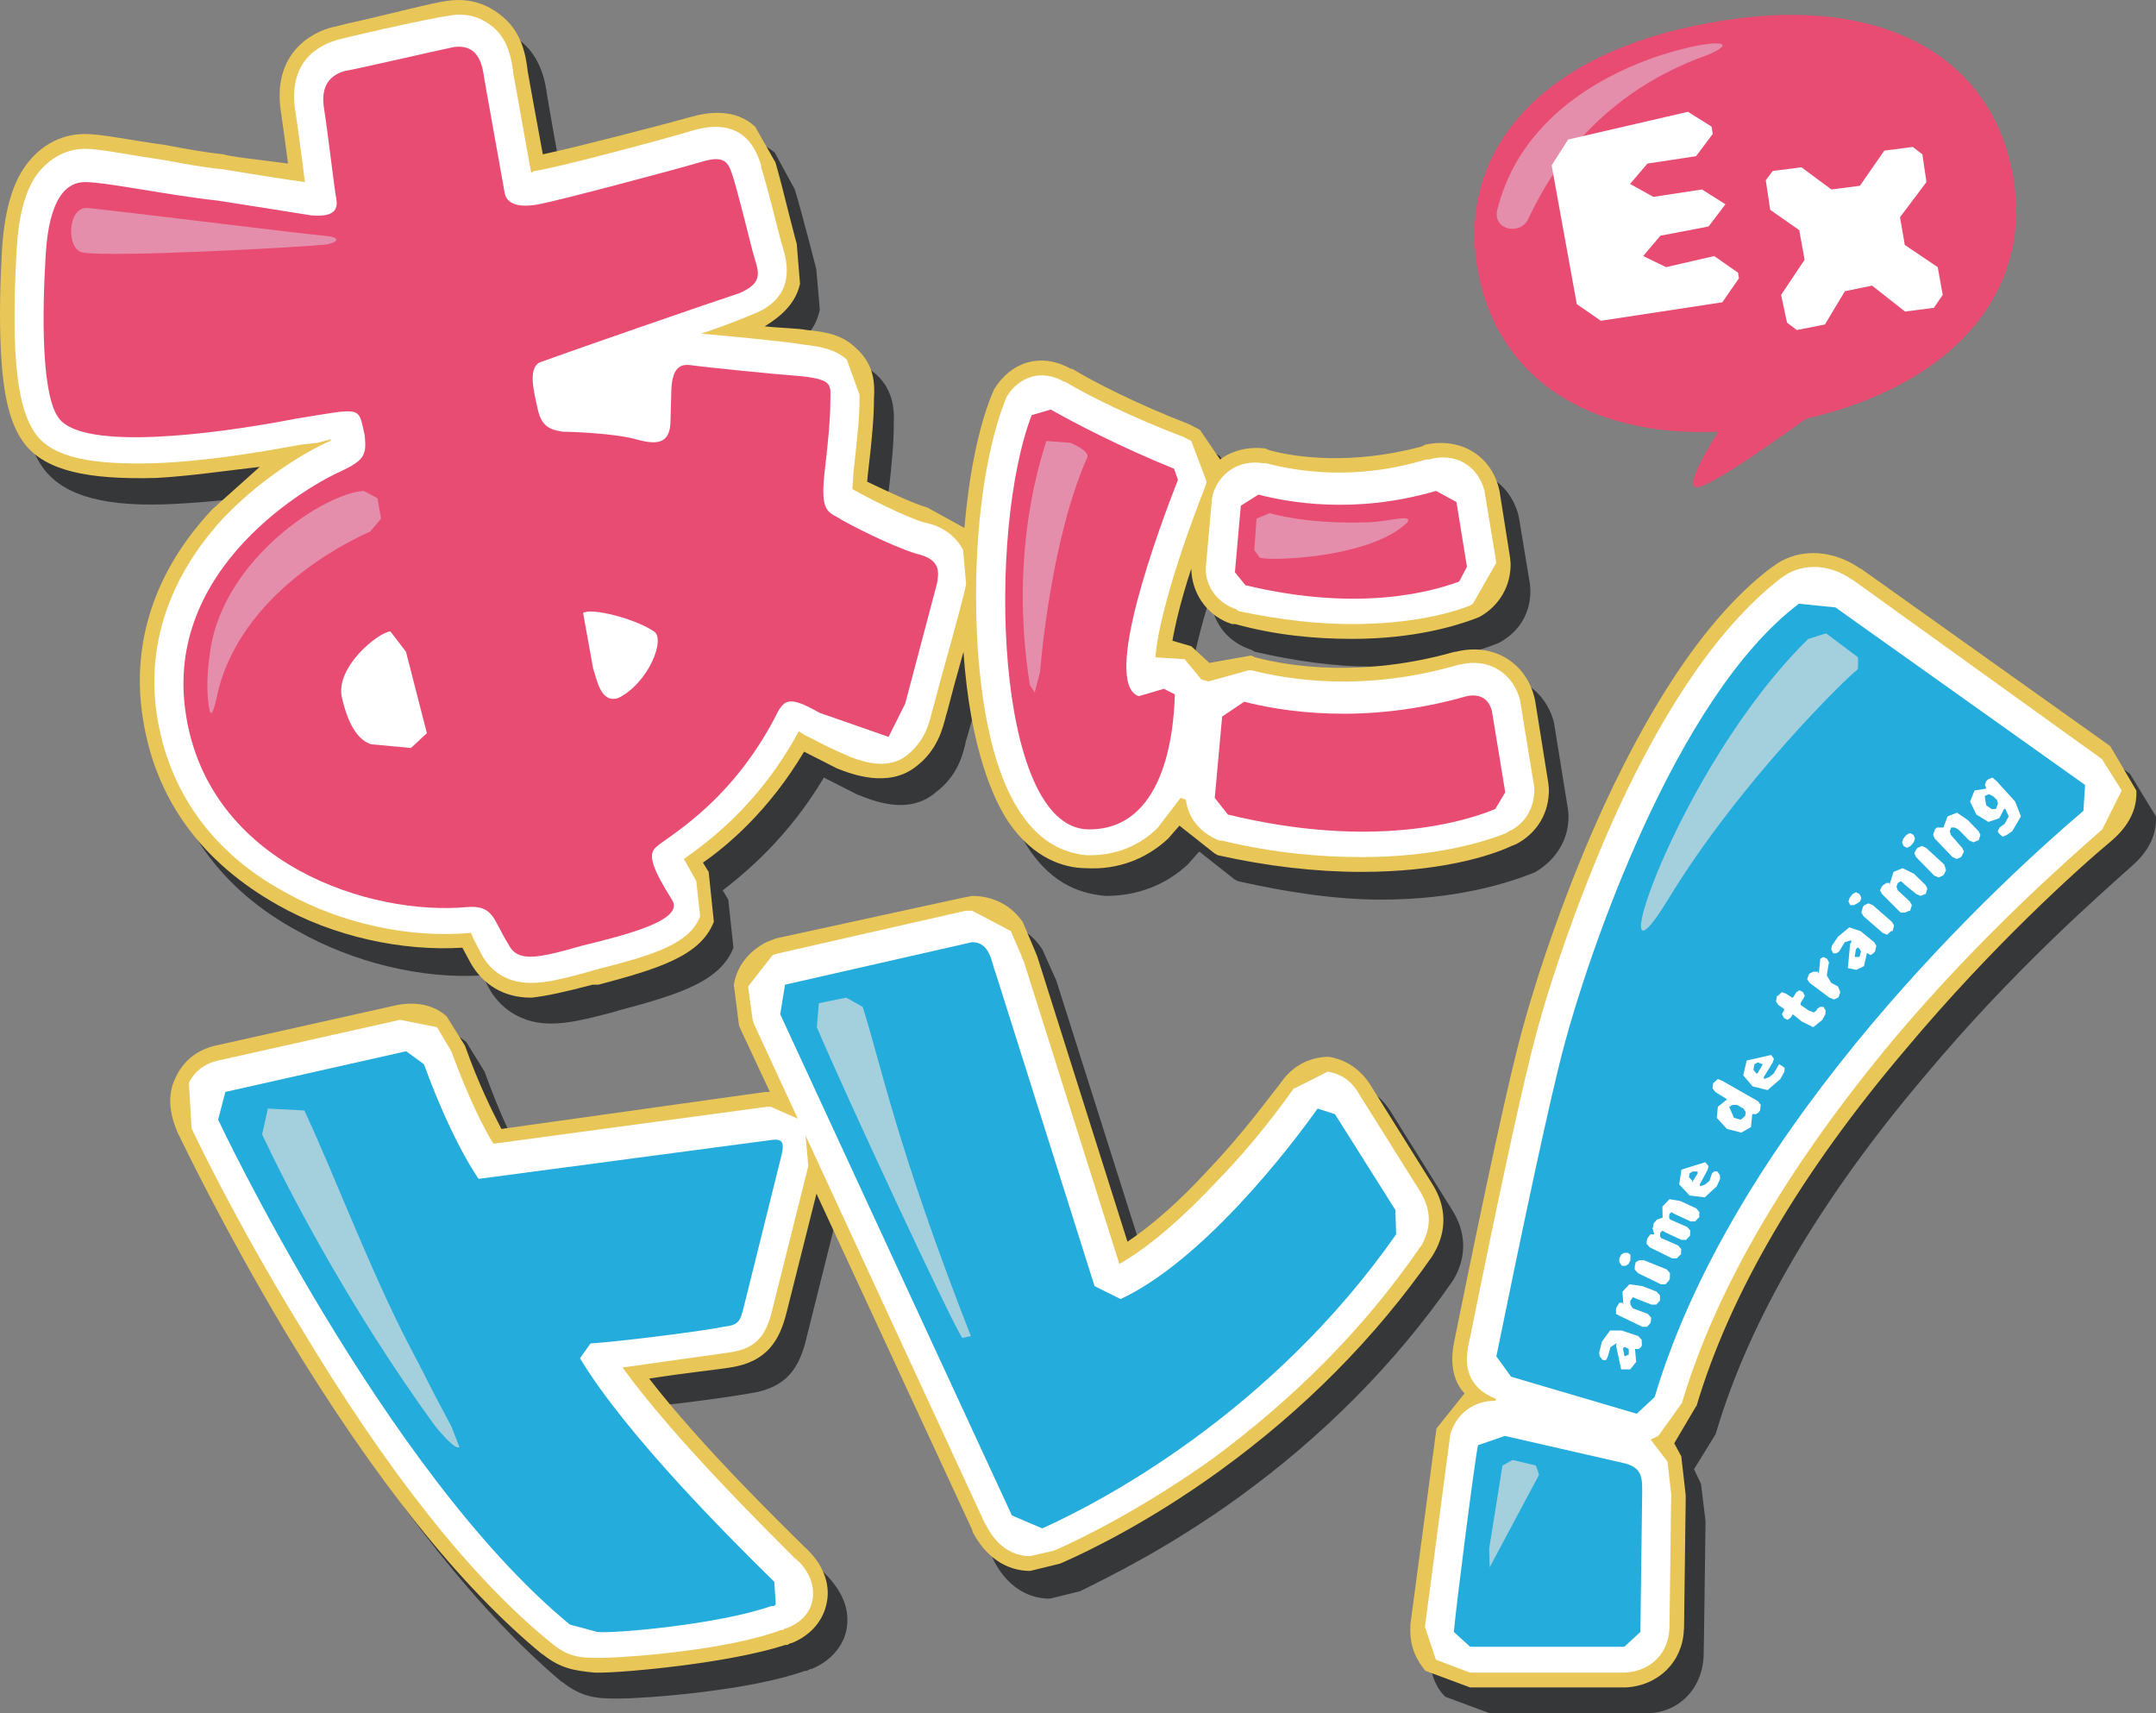 <?xml version="1.0" encoding="utf-8"?>
<!-- Generator: Adobe Illustrator 27.0.1, SVG Export Plug-In . SVG Version: 6.00 Build 0)  -->
<svg version="1.1" id="레이어_1" xmlns="http://www.w3.org/2000/svg" xmlns:xlink="http://www.w3.org/1999/xlink" x="0px"
	 y="0px" viewBox="0 0 720 572.076" enable-background="new 0 0 720 572.076" xml:space="preserve">
<rect x="0" y="0" width="720" height="572.076" fill="#808080" stroke="none"/>
<path fill="#363738" d="M485.573,426.966c4.26-7.41,4.075-15.437-0.556-22.847l-20.069-32.109c-4.631-8.028-11.114-9.88-14.51-9.88
	c-5.743-0.618-11.301,1.852-15.253,6.793l-0.432,0.616c-4.322,6.175-13.337,17.908-24.576,29.64
	c-9.633,10.496-18.833,18.524-27.046,24.081l-30.133-95.092l-0.432-1.236l-0.309-0.616l-4.137-9.264
	c-3.952-6.173-9.941-9.262-16.857-9.262l-3.211,0.618l-62.428,14.203l-3.149,0.616c-5.928,3.089-9.818,8.028-10.867,14.203
	l1.79,13.585l0.494,1.234l9.819,21.612h-1.544l-88.116,11.732c-3.21-5.557-7.595-14.819-12.226-27.788l-6.113-9.88
	c-4.384-3.705-9.941-4.939-16.548-3.705l-60.823,14.203c-7.657,1.852-11.3,6.175-13.03,9.88c-4.075,8.028-0.37,16.672,0.803,19.142
	h0.124c0.555,1.234,14.387,30.874,36.123,66.688c29.516,48.782,58.168,84.598,85.214,107.444h0.185
	c6.113,4.939,11.115,5.557,17.537,5.557h1.481c8.398,0,43.102-2.471,62.12-9.262h0.556l1.234-0.618h0.37
	c8.893-3.705,11.115-10.498,11.609-12.967c1.297-6.793-1.235-12.969-7.41-19.142c-8.151-7.411-34.148-33.345-51.869-56.192
	c11.485-1.236,23.587-3.089,26.984-3.705c12.535-1.852,16.61-8.646,18.956-18.526l9.88-39.518l52.117,112.382l0.123,0.618
	c4.137,8.646,10.991,13.585,19.142,13.585l10.065-2.47c10.003-4.939,30.134-14.819,53.166-31.491
	c28.096-20.378,51.992-44.459,70.95-71.629L485.573,426.966"/>
<path fill="#363738" d="M719.971,272.594l-8.646-14.201l-83.299-59.896h-0.185c-10.683-7.41-22.415-5.557-29.208-0.618h-0.123
	c-19.883,15.437-38.778,41.989-56.253,80.275c-12.721,27.17-22.415,56.19-27.231,74.098c-4.261,16.055-11.918,51.253-22.786,104.356
	l-0.186,1.234l-0.061,0.618c-1.174,6.175,0.185,11.732,3.705,16.055l-9.448,11.732l-8.645,65.454h-0.062
	c-0.37,7.41,2.532,12.349,5.063,14.819l14.944,5.557h3.89h33.591h14.573c10.867,0,18.833-8.028,19.327-19.142
	c0.124-4.323,0.495-35.197,0.618-43.841v-1.234l-1.482-12.351l-2.346-4.939l7.224-11.732l0.186-0.618
	c11.177-37.668,34.703-77.804,69.838-119.175c28.899-34.579,57.797-59.896,68.85-69.777
	C718.983,283.092,720.218,276.917,719.971,272.594"/>
<path fill="#363738" d="M99.457,310.878c18.524,10.498,41.309,16.055,61.563,14.821l2.655,4.939
	c4.075,6.793,11.238,11.114,20.068,11.114h0.556c5.125,0,10.806-1.234,20.13-3.705l2.037-0.616
	c20.995-5.557,34.086-9.88,38.47-20.994l-1.729-16.055l-1.852-3.087c7.965-6.175,22.045-17.908,33.776-37.668l10.93,5.557
	c4.693,1.852,17.105,7.41,26.429-0.618c7.347-5.557,9.015-12.349,10.127-17.29l0.37-1.234l2.285-8.028l3.087-11.114
	c2.285,32.727,10.127,48.782,15.006,56.192c8.459,12.967,18.772,15.437,25.934,16.055c10.621,0,20.068-3.707,27.354-10.498
	l3.829-4.323l11.732,9.262l1.112,0.618c16.487,3.705,32.666,6.175,47.978,6.175c25.133,0,42.175-5.557,50.079-8.646l1.482-0.616
	c7.101-4.323,11.177-11.116,10.93-19.142l-0.186-1.852l-4.384-27.17l-0.308-1.852c-3.15-11.732-14.203-17.908-26.243-14.821h-0.309
	c-30.628,8.646-54.833,4.941-66.565,1.852l-1.42-0.616l-13.955,2.469l-6.052-5.557l-6.237-1.234
	c0.865-5.557,2.655-12.967,6.237-24.699l0.062,1.852c0.679,8.028,5.866,14.201,13.585,16.672l1.111,0.618
	c13.4,3.087,26.553,4.939,39.026,4.939c20.563,0,34.641-4.939,41.125-7.41l1.482-0.618c6.669-3.705,10.497-9.878,10.312-17.906
	l-0.185-1.852l-3.581-21.612l-0.247-1.236c-2.964-11.114-13.277-17.29-24.514-14.201h-1.173
	c-23.218,6.791-41.804,3.705-50.819,1.234h-1.421c-5.681-1.234-10.991,0-15.128,3.089l-6.731-9.88l-3.519-1.852
	c-17.536-6.793-31.986-14.203-39.087-18.526h-0.432c-9.941-4.939-20.007-2.469-25.626,6.793l-1.05,2.469
	c-4.384,11.116-7.472,26.553-8.892,43.843l-12.412-6.793c-4.445-1.234-13.585-5.557-20.068-8.644l0.309-3.089
	c1.482-12.349,1.976-19.142,1.976-24.699v-0.618c0.123-3.087,0.309-10.496-5.866-16.053c-4.322-3.705-9.757-4.941-16.549-6.175
	c-3.149,0-8.459-0.618-14.079-1.234c5.063-2.47,10.25-6.793,11.795-14.203L272.6,89.818l-0.494-1.852l-1.914-7.41
	c-1.668-6.175-3.582-13.585-4.755-17.29l-6.73-12.351c-6.669-5.557-15.623-4.939-21.983-3.087
	c-6.422,1.852-37.234,9.88-48.905,12.967c-1.977-11.114-4.755-26.552-5.002-28.404l-0.123-0.618
	c-0.494-3.705-1.791-12.967-9.448-18.524c-3.334-2.47-9.015-5.557-17.228-4.323c-5.001,1.234-18.895,4.323-32.603,7.41h-0.123
	l-5.001,1.234c-3.644,0.618-21.55,6.175-17.783,29.64c0.555,3.089,1.42,10.498,2.284,16.672c-9.2-1.234-20.748-3.087-21.365-3.087
	h-0.123c-6.175-1.234-12.844-2.47-19.328-3.087c-13.215-2.47-21.612-3.705-27.046-3.705c-8.459,0-15.745,3.705-20.562,11.114
	c-4.075,6.791-6.422,15.437-7.101,27.17c-0.494,8.644-0.987,21.612-0.37,33.343c0.803,16.055,3.211,25.317,8.151,31.493
	c7.039,8.646,20.501,12.351,43.657,11.114c11.3-0.616,23.712-1.852,34.579-3.705l-15.87,14.203
	c-19.142,20.994-27.107,45.077-23.156,70.393C58.517,275.682,74.14,297.295,99.457,310.878"/>
<path fill="#E9C658" d="M478.965,418.32c4.26-7.41,4.075-15.437-0.556-22.847l-20.069-32.109c-4.631-8.028-11.052-9.88-14.51-10.498
	c-5.743,0-11.301,2.47-15.19,7.411l-0.432,0.616c-4.384,5.557-13.399,17.908-24.638,29.64
	c-9.571,10.496-18.833,18.524-27.046,24.081l-30.072-95.092l-0.494-1.236l-0.247-0.616l-4.199-9.88
	c-3.889-5.557-9.879-8.646-16.857-8.646l-3.211,0.618l-62.428,13.585l-3.088,1.234c-5.99,3.089-9.818,8.028-10.867,14.203
	l1.729,13.585l0.494,1.234l9.819,20.994h-1.544l-88.116,12.351c-3.21-6.175-7.533-14.819-12.164-27.788l-6.175-9.88
	c-4.322-3.705-9.941-4.939-16.487-3.705l-60.823,13.585c-7.719,1.852-11.361,6.793-13.091,10.498
	c-4.075,8.028-0.37,16.055,0.865,19.142h0.062c0.617,1.234,14.387,30.256,36.123,66.688c29.516,48.782,58.23,84.598,85.275,106.826
	h0.123c6.113,4.939,11.115,5.557,17.537,6.175h1.481c8.398,0,43.163-3.089,62.12-9.262h0.617l1.173-0.618h0.37
	c8.893-3.705,11.115-10.498,11.671-13.585c1.234-6.175-1.235-12.967-7.472-18.524c-8.089-8.028-34.148-33.345-51.869-56.192
	c11.485-1.852,23.587-3.089,27.045-3.705c12.474-1.852,16.611-9.264,18.895-18.526l9.942-39.518l52.054,112.382l0.123,0.618
	c4.199,8.028,10.991,12.967,19.203,12.967l10.066-2.469c9.941-4.323,30.072-14.203,53.104-30.874
	c28.157-20.378,52.054-44.459,71.011-71.629L478.965,418.32"/>
<path fill="#E9C658" d="M713.426,263.948l-8.707-14.819l-83.299-59.278h-0.186c-10.682-7.41-22.353-6.175-29.207-0.618h-0.123
	c-19.884,14.821-38.779,41.989-56.192,79.657c-12.782,27.788-22.415,56.808-27.293,74.716
	c-4.261,15.437-11.917,50.635-22.786,104.356l-0.185,1.234h-0.062c-1.112,6.793,0.186,12.351,3.705,16.055l-9.385,11.732
	l-8.707,65.454v0.618c-0.37,7.41,2.532,11.732,5.002,14.819l14.943,5.557h3.89h33.653h14.511
	c10.93-0.616,18.895-8.644,19.328-19.142l0.061-0.616c0.062-3.707,0.432-35.197,0.556-43.225v-1.234l-1.482-12.969l-2.346-4.321
	l7.286-12.351h0.123c11.177-37.668,34.704-77.804,69.839-119.175c28.96-34.579,57.796-60.515,68.912-69.777
	C712.437,274.446,713.673,268.271,713.426,263.948"/>
<path fill="#E9C658" d="M92.85,302.232c18.524,10.498,41.309,15.437,61.563,14.203l2.655,4.941
	c4.137,7.41,11.238,11.731,20.068,11.731h0.556c5.125-0.616,10.806-1.852,20.192-4.321h1.976
	c21.057-5.557,34.148-9.88,38.532-20.994l-1.729-16.673l-1.915-3.087c8.028-5.557,22.045-17.29,33.776-37.05l10.93,5.557
	c4.693,1.852,17.105,6.793,26.49-0.618c7.286-5.557,8.954-12.967,10.066-17.29l0.37-1.234l2.285-8.644l3.087-11.116
	c2.285,32.727,10.127,49.4,15.006,56.81c8.459,12.349,18.772,15.437,25.934,15.437c10.621,0.618,20.13-3.089,27.417-9.88
	l3.767-4.323l11.732,9.262l1.112,0.618c16.549,3.705,32.666,5.557,47.978,5.557c25.133,0,42.175-4.939,50.079-8.644l1.544-0.618
	c7.039-3.705,11.114-10.498,10.929-18.524l-0.185-1.852l-4.446-27.788l-0.308-1.234c-3.15-11.732-14.141-17.908-26.182-14.821h-0.37
	c-30.565,8.646-54.833,4.941-66.565,1.852l-1.359-0.616l-13.955,2.469l-6.051-5.557l-6.299-1.852
	c0.865-4.939,2.655-12.967,6.299-24.081l0.061,1.234c0.618,8.028,5.866,14.819,13.524,17.29h1.111
	c13.461,3.705,26.552,4.941,39.026,4.941c20.624,0,34.641-4.323,41.187-6.793l1.482-0.618c6.607-3.705,10.435-10.496,10.249-17.906
	l-0.185-1.852l-3.52-22.231l-0.308-1.234c-2.964-11.114-13.277-16.673-24.515-14.203l-1.173,0.618
	c-23.218,6.175-41.804,3.705-50.819,1.234l-1.421-0.616c-5.619-0.618-10.991,0.616-15.067,3.705l-6.73-9.88l-3.52-1.852
	c-17.536-6.793-32.047-14.203-39.087-18.526h-0.494c-9.88-5.557-19.945-2.469-25.626,6.793l-1.05,2.469
	c-4.384,11.116-7.41,26.553-8.892,43.843l-12.35-6.793c-4.508-1.234-13.647-5.557-20.13-8.644l0.309-3.089
	c1.482-12.349,1.976-19.142,1.976-24.699l0.062-1.234c0.061-3.089,0.308-9.88-5.928-15.437c-4.261-4.323-9.694-5.557-16.549-6.175
	c-3.149-0.618-8.397-0.618-14.079-1.234c5.063-3.089,10.313-7.411,11.795-14.203l-1.112-13.585h-0.062l-0.494-1.852l-1.914-7.41
	c-1.668-6.793-3.582-14.203-4.693-17.908h-0.062l-6.669-11.732c-6.73-6.175-15.684-4.939-21.982-3.087
	c-6.484,1.852-37.297,9.88-48.906,12.349c-1.976-10.496-4.817-26.552-5.063-27.786l-0.061-0.618
	c-0.556-4.323-1.791-12.967-9.51-18.524c-3.272-2.47-8.954-5.557-17.228-4.323c-5.001,0.618-18.833,4.323-32.603,7.41h-0.123
	l-4.939,1.234C108.102,9.543,90.133,15.1,93.9,37.947c0.555,3.707,1.481,10.498,2.284,16.673c-9.2-1.236-20.748-2.47-21.365-3.089
	h-0.123c-6.175-0.616-12.844-1.852-19.328-3.087c-13.215-1.852-21.612-3.705-26.984-3.705c-8.46,0-15.808,4.323-20.624,11.732
	c-4.075,6.175-6.422,15.437-7.101,27.17c-0.494,8.644-0.987,21.612-0.37,33.343c0.803,16.055,3.272,25.317,8.151,31.493
	c7.039,8.646,20.562,11.732,43.718,11.114c11.3-0.616,23.65-2.469,34.579-3.705L70.867,170.09
	c-19.142,20.376-27.17,44.459-23.156,69.777C51.91,267.037,67.533,288.031,92.85,302.232"/>
<path fill="#FFFFFF" d="M265.315,520.206c-9.757-9.878-39.952-39.518-57.427-63.601c12.844-1.852,30.812-4.321,35.135-4.939
	c10.003-1.234,12.968-6.175,15.005-14.819l11.918-47.548l-1.359-14.819l-11.177-4.939h-1.235l-91.388,12.349
	c-3.149-4.939-8.398-15.437-14.079-30.874l-4.755-8.028l-12.35-2.469l-60.699,13.585c-5.804,1.234-8.583,4.939-9.818,7.41
	l0.865,14.819l0.123,0.618c0.556,1.234,14.263,30.256,35.876,65.454c29.208,48.782,57.488,84.596,84.164,106.208h0.061
	c5.063,4.323,8.954,4.939,14.758,4.939h1.235c8.707,0,42.483-2.47,60.576-9.262h0.617l0.926-0.618h0.37
	c6.422-2.469,8.213-6.791,8.645-9.262C272.724,526.999,267.167,521.442,265.315,520.206"/>
<path fill="#FFFFFF" d="M474.334,397.944l-20.13-32.109c-3.397-6.175-7.719-7.41-10.806-8.028l-10.991,5.557h-0.309
	c-4.384,6.175-13.524,18.526-24.947,30.258c-12.103,12.967-23.526,22.847-33.344,28.404l-31.986-101.269l-0.37-0.616l-0.432-1.236
	l-3.458-8.026l-12.906-6.793h-2.161l-62.427,14.203l-2.038,0.616l-8.212,10.498l1.543,11.114l0.37,1.236l77.372,167.339h0.123
	c3.335,6.792,8.645,10.496,14.82,10.496l8.027-1.852c9.818-4.321,29.64-14.201,52.301-30.256
	c27.663-20.376,51.19-43.841,69.838-71.011l0.495-0.618C478.1,409.676,477.977,404.119,474.334,397.944"/>
<path fill="#FFFFFF" d="M708.548,263.948l-6.608-10.496l-83.299-59.896h-0.123c-8.768-6.175-18.155-4.939-23.588-0.618h-0.061
	c-19.266,14.821-37.667,40.755-54.772,77.804c-12.596,27.788-22.167,56.192-26.984,74.099
	c-4.199,15.437-11.856,50.633-22.723,104.354l-0.186,0.618v0.618c-1.05,5.557-0.123,12.967,9.448,16.672l-0.308,0.618
	c-8.46,0-13.338,5.557-15.006,11.114l-8.459,64.219h-0.062l3.705,11.114l11.424,4.323h3.889h33.654h14.325
	c8.398-0.618,14.325-6.175,14.696-14.819c0.062-3.707,0.495-35.197,0.556-43.225l0.062-1.234l-1.235-11.116l-5.619-7.41h-0.061
	l2.593-1.234l7.966-11.114l0.124-0.618c11.361-37.668,35.196-78.42,70.764-121.027c29.145-34.579,58.229-59.897,69.405-69.777
	L708.548,263.948"/>
<path fill="#FFFFFF" d="M321.63,183.675c-2.161-4.321-6.546-8.026-13.153-9.262c-6.113-1.852-18.463-8.028-23.835-11.114
	l0.432-6.175c1.421-12.349,1.976-18.524,1.976-24.081v-1.236l-4.261-11.732c-3.396-3.087-7.965-4.321-13.893-4.939
	c-7.534-1.234-27.046-3.087-34.827-3.705c7.472-2.47,13.585-4.941,16.488-6.175c15.745-5.557,12.287-17.908,10.805-22.847
	l-0.555-1.852l-1.915-7.41c-1.668-6.793-3.52-13.585-4.693-17.29v-0.618c-1.42-4.323-5.248-16.672-22.662-11.732
	c-7.903,2.47-47.052,12.967-53.165,13.585l-0.988,0.618c-1.79-9.88-5.618-31.493-5.99-33.345l-0.061-0.618
	c-0.494-3.705-1.544-11.114-7.595-15.437c-2.532-1.852-7.039-4.321-13.647-3.087c-4.754,0.618-19.142,3.705-32.171,6.791
	l-5.125,1.236c-4.076,1.234-17.105,5.557-14.141,24.081c0.617,3.705,1.543,11.116,2.408,17.29l0.741,6.175
	c-9.262-1.234-27.478-4.323-27.663-4.323h-0.123c-6.237-0.616-12.967-1.852-19.451-3.087c-12.967-1.852-21.18-3.705-26.181-3.705
	c-6.792,0-12.659,3.705-16.549,9.262C8.192,64.5,6.154,72.528,5.537,83.642c-0.495,8.646-0.988,21.612-0.432,33.345
	c0.803,14.203,2.964,22.847,7.163,28.404c5.928,7.41,18.216,9.88,39.643,9.264c16.487-0.618,35.444-3.707,48.411-6.175l5.682-0.618
	l4.631-1.234l-0.37,0.616c-3.273,1.236-20.624,9.88-35.877,25.935c-18.092,19.76-25.625,42.607-21.921,66.072
	c4.014,25.317,18.772,45.694,42.73,58.66c18.648,10.498,41.742,15.437,61.811,13.585h0.247l1.111,2.47l2.903,5.557
	c2.284,3.705,6.916,8.646,15.869,8.646h0.495c4.631,0,10.065-1.236,19.019-3.705l1.976-0.618
	c19.574-4.941,31.677-8.646,35.196-17.908l-1.296-11.732l-4.137-7.41c7.842-5.557,25.008-17.908,38.346-42.607l1.976,1.234
	c1.482,0.618,6.916,3.707,12.659,6.175c6.73,3.089,15.19,5.557,21.489,0.618c6.051-4.939,7.41-10.498,8.459-14.819l0.37-1.236
	l2.285-8.644c5.372-19.142,8.151-29.64,8.584-32.111l0.061-0.616L321.63,183.675"/>
<path fill="#FFFFFF" d="M512.248,262.096l-4.446-27.168l-0.186-1.236c-2.47-9.262-10.805-14.201-20.315-11.732h-0.247
	c-31.677,9.262-56.871,4.941-69.097,1.852h-0.926l-13.399,3.705l-2.408-0.616l-5.619-6.793l-9.757-0.616
	c0.618-8.646,5.002-27.17,16.549-56.81l0.556-1.852l-5.126-13.585l-2.346-1.234c-17.846-6.793-32.603-14.203-39.766-18.526h-0.309
	c-7.595-4.323-14.944-1.852-19.204,4.941l-0.741,1.852c-6.422,16.672-10.003,42.607-9.448,69.777
	c0.309,17.906,2.717,49.398,14.758,67.306c7.348,11.114,16.054,13.585,22.044,14.201h1.05c8.83,0,16.735-3.087,22.848-9.262
	l7.533-9.88l1.791,0.618c0.741,6.175,4.878,11.114,11.053,13.585h0.741c17.908,4.323,33.592,5.557,46.868,5.557
	c24.329,0,40.692-4.939,48.288-8.028l0.988-0.618c5.434-2.469,8.583-8.026,8.398-14.201L512.248,262.096"/>
<path fill="#FFFFFF" d="M402.705,191.085c0.494,5.559,4.384,10.498,10.188,12.351l0.741,0.618c14.45,3.087,27.17,4.323,37.914,4.323
	c19.76,0,33.159-3.707,39.335-6.175l0.987-0.618l7.781-13.585l-0.123-1.234l-3.581-21.613l-0.186-1.234
	c-2.285-8.646-9.941-12.969-18.586-10.498h-0.926c-24.391,7.41-44.027,3.705-53.537,1.234h-0.926
	c-7.842-1.234-14.572,3.089-16.796,10.498l-0.308,1.852l-1.976,22.229V191.085"/>
<path fill="#E84C73" d="M306.068,184.91c-8.151-2.469-22.847-9.878-26.675-12.349c-3.767-1.852-5.311-3.705-3.953-15.437
	c1.296-11.114,1.852-17.908,1.852-22.847c0-5.557,1.359-7.41-9.509-8.646c-8.584-0.618-32.912-3.087-37.111-3.705
	c-4.199-0.618-6.299,1.852-6.484,8.646c-0.185,6.173-0.185,8.026-0.308,11.114c-0.556,6.791-5.063,6.791-11.732,4.939
	c-6.608-1.852-20.563-2.469-24.144-2.469c-3.643-0.618-7.039-1.236-8.398-7.411c-1.358-6.173-3.705-14.819,1.544-16.053
	c10.065-3.705,56.439-19.76,65.886-22.847c8.459-3.707,6.113-7.411,4.384-13.585c-1.729-6.793-4.94-19.76-6.484-24.701
	c-1.543-4.939-2.407-8.026-10.558-5.557c-8.213,2.47-47.733,12.969-54.401,14.203c-6.669,1.234-10.683,0-11.424-3.705l-6.73-37.668
	c-0.617-3.705-1.173-12.349-10.313-11.114c-6.051,1.234-32.603,7.41-36.555,8.028c-5.927,1.852-7.842,6.175-6.669,12.967
	c1.112,6.793,3.397,26.552,4.014,29.64c0.617,3.705-0.679,6.175-8.336,5.557c-7.595-1.234-31.307-4.939-31.307-4.939
	c-16.919-1.852-37.173-6.175-44.274-6.175c-5.99,0-12.041,4.939-13.152,24.699c-1.174,19.76-1.421,46.93,4.569,54.339
	c8.275,10.496,50.016,5.557,78.854,0c22.847-3.705,20.871-4.323,23.156,5.557c0.555,6.175,0.247,8.028-7.472,11.732
	c-10.066,4.323-60.082,32.109-52.24,81.509c7.781,50.016,61.688,67.306,94.105,64.217c8.707-0.616,8.521,4.323,13.524,12.351
	c3.087,6.175,9.324,4.939,24.452,0.618c15.128-3.705,34.765-8.646,30.195-15.437c-6.175-9.88-8.151-14.821-5.496-17.29
	c2.655-3.089,24.144-13.585,39.766-43.225c3.088-6.175,4.199-8.028,15.067-1.852l23.032,8.028l5.557-11.114l10.622-40.138
	C313.54,191.085,314.281,186.762,306.068,184.91 M137.247,249.747l-13.338-1.236c-3.581-1.234-7.225-4.939-9.694-15.437
	c-2.47-10.496,12.596-22.229,16.178-22.229l5.187,6.791l6.978,27.17L137.247,249.747z M206.468,233.074
	c-5.928,1.854-7.101-6.173-8.398-9.878l-3.334-18.526c2.655-1.852,17.351,1.852,23.65,6.175
	C222.399,213.315,216.533,228.135,206.468,233.074"/>
<path fill="#E58EAC" d="M29.31,69.439c22.6,2.47,71.505,8.646,78.853,9.264c7.656,0.616,3.211,3.087-1.296,3.087
	c-4.57,0.618-70.517,4.323-79.41,2.47C21.962,83.024,22.579,68.823,29.31,69.439"/>
<path fill="#E58EAC" d="M70.249,217.018c4.692-30.874,38.593-52.485,51.251-53.103l4.57,2.47l1.173,6.791L123.6,177.5
	c-2.78,1.234-41.434,17.908-50.572,52.487c-1.729,8.028-2.655,10.496-3.334,5.557C68.952,229.987,69.137,224.43,70.249,217.018"/>
<path fill="#E84C73" d="M388.689,229.987l-8.398,2.47c-12.535-4.323,6.792-56.192,13.09-72.245l-1.296-3.705
	c-18.339-7.411-33.53-15.437-41.187-19.76l-6.36,1.852c-14.943,38.902-12.35,137.083,18.525,138.317
	c25.75,0.618,28.96-32.109,29.269-45.076L388.689,229.987"/>
<path fill="#E84C73" d="M502.677,264.566l-4.446-27.168c-0.617-2.47-2.594-6.175-8.46-4.941c-34.517,9.88-62.119,4.941-74.283,1.852
	l-7.348,4.941l-2.47,27.17l4.385,5.557c48.287,11.732,78.915,2.469,89.289-1.852L502.677,264.566"/>
<path fill="#E84C73" d="M489.895,189.232l-3.52-21.611l-6.792-3.705c-27.54,8.026-49.646,3.705-59.341,1.234l-5.866,3.705
	l-1.976,22.231l3.519,4.321c38.532,9.262,63.046,1.852,71.382-1.234L489.895,189.232"/>
<path fill="#E58EAC" d="M357.506,147.86l-8.09-0.616c-0.741,3.087-12.843,35.197-5.495,81.509l1.606,2.469l1.79-6.791
	c0.309-3.705,3.705-44.459,15.746-71.629C363.063,152.801,364.545,150.948,357.506,147.86"/>
<path fill="#E58EAC" d="M424.009,171.325l-4.385,1.854l-0.741,10.496l1.791,2.47c1.543,1.234,36.678,0.616,49.337-11.732
	c1.852-3.089-6.731,0-13.955,0C435.432,175.031,424.009,171.325,424.009,171.325"/>
<path fill="#24ACDC" d="M257.473,536.261h0.987l0.617-0.616l-0.494-7.41h0.062c-13.832-13.585-49.338-48.782-64.96-74.718
	l3.519-4.939c9.942-0.618,38.902-4.323,44.336-5.557c4.879-0.618,5.619-1.236,7.039-7.41l11.979-48.164
	c1.482-5.559,1.359-7.411-3.025-6.793l-97.687,12.967c0,0-8.583-11.732-18.278-38.284l-5.927-4.323l-60.39,13.585l-2.408,9.264
	c0,0,55.266,117.323,117.446,168.573l9.201,2.47c5.187,0.618,40.569-2.47,58.044-8.646H257.473"/>
<path fill="#A4D0DD" d="M150.77,476.364l-5.558-10.496c-2.47-4.941-5.372-10.498-8.583-16.672
	c-12.905-24.701-25.934-59.28-35.012-78.422l-12.165-0.616l-1.914,8.644c7.842,16.672,28.281,56.81,57.92,97.562
	c5.187,6.175,7.225,7.411,7.966,6.793L150.77,476.364"/>
<path fill="#24ACDC" d="M493.6,482.54l8.953-3.087l40.508,9.262c5.743,1.852,5.434,4.941,5.31,12.351
	c-0.123,8.644-0.494,39.518-0.556,43.841l-5.372,4.941h-51.499l-5.434-4.941C486.189,536.879,492.735,485.628,493.6,482.54"/>
<path fill="#24ACDC" d="M696.322,262.096l-83.361-59.278l-12.226-1.234c-41.619,31.493-70.456,117.941-78.236,146.963
	c-5.002,18.524-14.203,62.365-22.539,103.12l-0.247,1.236l4.94,6.791l41.928,12.351l5.99-5.557
	c27.601-92.623,118.434-174.75,143.196-195.745L696.322,262.096"/>
<polygon fill="#A4D0DD" points="501.751,489.331 505.147,487.479 512.927,489.331 513.977,492.42 497.49,523.294 497.305,517.119 
	"/>
<path fill="#A4D0DD" d="M620.494,219.489l-10.683-8.026l-5.805,1.852h-0.123c-44.088,43.223-70.887,126.584-46.868,87.066
	c24.021-39.52,60.268-74.718,63.046-76.57l0.432-0.616V219.489"/>
<path fill="#24ACDC" d="M465.999,404.117h0.061l-20.254-32.109l-5.804-1.852c-8.707,12.351-38.037,50.635-65.763,63.601
	l-8.707-4.323l-32.974-104.356c-1.482-3.705-1.852-10.496-7.903-10.496l-62.49,14.203l-1.606,9.878l77.372,167.341l10.127,4.321
	c19.265-8.644,76.26-38.284,118.187-98.181L465.999,404.117"/>
<path fill="#A4D0DD" d="M273.465,334.959l9.139-1.852l5.496,3.089c5.927,18.524,11.423,46.93,36.123,109.913l-2.841,0.618
	c-3.272-4.323-40.013-83.361-48.596-103.74L273.465,334.959"/>
<path fill="#E84C73" d="M672.178,58.325C664.767,17.572,626.36-2.806,570.662,7.692c-55.636,9.88-84.472,42.607-77.124,82.743
	c6.422,35.197,36.185,55.574,80.274,53.721c-6.175,9.88-10.683,18.524-7.225,18.524c4.075,0,20.933-11.732,36.555-22.847
	C653.467,128.102,679.155,96.611,672.178,58.325"/>
<path fill="#E58EAC" d="M500.022,70.056c-1.606,6.793,7.719,8.646,10.312,3.089c5.063-10.498,19.821-40.755,60.329-54.957
	c0,0,8.829-3.705,2.037-3.705C565.907,14.482,511.26,24.98,500.022,70.056"/>
<polygon fill="#FFFFFF" points="566.402,52.15 571.959,44.74 571.589,42.272 563.685,37.331 523.672,46.593 518.176,55.238 
	526.574,101.55 534.6,107.107 575.17,100.932 580.727,92.904 580.418,91.052 572.453,85.495 556.398,89.2 548.741,85.495 
	554.484,78.703 570.6,75.615 576.22,68.205 568.378,63.266 552.138,65.735 544.357,61.414 550.162,54.62 "/>
<polygon fill="#FFFFFF" points="643.341,60.794 641.982,51.532 638.771,49.063 629.262,50.297 621.112,62.03 611.602,63.264 
	601.598,55.855 592.027,57.089 589.681,60.177 591.163,70.057 600.858,76.849 602.648,86.729 594.806,98.461 596.782,107.723 
	600.055,110.194 609.44,108.342 616.109,97.227 625.187,95.375 636.177,104.019 645.811,102.784 648.775,98.461 647.107,89.2 
	636.116,81.79 634.511,72.526 "/>
<path fill="#FFFFFF" d="M534.971,447.96l2.716-3.705h3.89l5.496,1.852l1.173,1.236l0.061,1.852L548,449.813l-0.742,0.618h-1.235
	l0.371,4.323l-1.976,2.47h-3.026l-1.729-8.028l0.247-0.618h-0.185l-1.915,1.234l-0.864,3.089l-0.618,1.234h-1.05l-1.05-1.234
	l-0.186-1.234L534.971,447.96z M542.69,449.813h-0.432l-0.247,0.618l0.494,2.47l1.42-0.618v-1.852L542.69,449.813z"/>
<polygon fill="#FFFFFF" points="541.826,431.287 544.172,428.818 548.494,429.435 553.25,431.287 554.36,432.523 554.36,434.376 
	554.237,434.376 553.126,435.61 551.521,435.61 546.765,433.758 545.284,433.141 544.419,434.376 544.481,435.61 545.284,436.846 
	550.285,438.698 551.397,439.933 551.335,441.167 551.149,441.785 550.038,443.02 548.494,443.02 540.776,439.315 539.665,438.698 
	539.665,436.846 540.035,436.228 540.776,434.994 541.887,434.994 542.011,435.61 542.073,435.61 542.073,434.994 "/>
<path fill="#FFFFFF" d="M541.393,418.938l0.926-0.618h1.296l0.865,0.618v1.852l-0.617,1.234l-0.926,0.618h-1.297l-0.864-1.236
	v-1.234L541.393,418.938z M546.271,421.407l1.173-0.616h1.543l7.657,3.087l1.05,1.236l-0.062,1.852l-0.309,0.616l-1.111,1.236
	h-1.544l-7.656-3.705l-1.112-1.236l0.062-1.234L546.271,421.407z"/>
<polygon fill="#FFFFFF" points="555.164,402.883 557.51,400.414 561.215,401.031 566.525,403.501 567.514,404.737 567.451,406.59 
	567.267,406.59 566.093,407.824 564.549,407.824 559.239,405.354 558.19,404.737 557.51,405.354 557.387,406.59 557.757,407.206 
	563.438,409.676 564.487,410.911 564.364,412.763 564.24,412.763 563.067,413.999 561.524,413.999 556.214,411.529 555.164,410.911 
	554.485,411.529 554.361,412.763 554.732,413.381 560.412,415.852 561.462,417.086 561.338,418.938 561.153,418.938 559.98,420.175 
	558.436,420.175 550.903,416.468 549.853,415.234 549.976,413.999 550.224,413.381 551.15,412.147 552.447,412.147 551.891,410.295 
	552.261,408.442 553.373,407.206 555.164,406.59 555.225,406.59 "/>
<path fill="#FFFFFF" d="M561.523,390.534l7.965-2.47l1.051,1.236l-0.248,1.234l-2.655,4.941l0.123,0.616l1.729-0.616l1.421-1.236
	l0.803-2.47l0.741-0.616h1.05l0.865,1.234l0.061,1.236l-1.111,2.469l-4.014,3.705l-5.063-0.616l-3.458-3.705L561.523,390.534z
	 M566.958,391.769l-0.062-0.616h-1.606l-1.05,0.616l-0.247,1.236l1.111,1.234l0.186,0.618l0.123-0.618L566.958,391.769z"/>
<path fill="#FFFFFF" d="M572.392,361.512l1.234-1.234l1.544,0.616l11.917,6.793l0.926,1.234l-0.247,1.852l-0.432,0.618l-0.864,0.618
	h-1.297l-0.432,4.321l-3.211,1.852l-4.817-1.234l-3.396-3.705l0.37-3.705l3.088-2.47l-3.953-2.47l-0.926-1.234l0.248-1.852H572.392z
	 M582.272,370.156l-2.224-1.234h-1.42l-1.173,0.618l1.606,3.705l2.284,0.618l1.421-1.236l0.247-1.234L582.272,370.156z"/>
<path fill="#FFFFFF" d="M583.321,354.103l8.151-1.852l0.926,1.234l-0.371,1.236l-3.025,4.939l0.123,0.618l1.668-0.618l1.543-1.234
	l1.05-1.852l0.742-1.236l1.05,0.618l0.803,0.618l-0.062,1.234l-1.359,2.47l-4.261,3.705l-5.001-1.234l-3.149-3.705L583.321,354.103z
	 M588.694,355.337h-0.124l-1.543-0.616l-1.112,0.616l-0.37,1.854l0.988,1.234h0.37L588.694,355.337z"/>
<polygon fill="#FFFFFF" points="601.29,334.959 601.351,335.577 604.069,337.429 605.674,338.047 606.6,337.429 606.847,336.813 
	607.835,336.195 608.947,336.195 609.687,337.429 609.564,338.666 608.576,340.518 605.55,342.987 601.784,341.134 598.696,338.666 
	598.326,339.282 597.893,339.9 596.905,340.518 595.732,339.9 595.115,338.666 595.362,338.047 595.794,337.429 595.732,336.813 
	593.88,335.577 593.077,334.343 593.447,332.49 593.756,332.49 595.053,331.254 596.597,331.872 598.449,333.107 598.758,333.107 
	599.931,331.254 600.919,330.638 602.092,331.254 602.71,332.49 602.401,333.107 "/>
<polygon fill="#FFFFFF" points="607.897,320.14 608.884,319.524 610.181,320.14 610.799,321.376 610.552,322.61 610.057,325.699 
	611.54,328.167 613.824,329.404 614.565,331.256 614.195,332.49 613.824,333.108 612.466,333.725 610.922,333.108 604.315,328.167 
	603.512,326.933 603.944,325.699 604.253,325.081 605.55,324.463 607.094,324.463 607.341,325.081 607.402,325.081 "/>
<path fill="#FFFFFF" d="M613.824,312.73l3.767-3.087l3.705,1.234l4.57,3.705l0.741,1.236l-0.432,1.852l-0.556,0.618l-0.926,0.616
	l-1.05-0.616h-0.185l-0.988,4.321l-2.593,1.236l-2.779-0.618l0.742-8.028l0.432-0.618l-0.062-0.616l-2.161,0.616l-1.852,3.089
	l-0.926,0.618h-1.05l-0.679-1.236l0.186-1.234L613.824,312.73z M620.679,316.435h-0.432l-0.495,0.618l-0.37,2.47h1.606l0.494-1.852
	L620.679,316.435z"/>
<path fill="#FFFFFF" d="M618.641,298.527l1.173-0.616l1.174,0.616l0.617,1.236l-0.432,1.234l-0.926,0.618l-1.173,0.616H617.9
	l-0.618-1.234l0.432-1.234L618.641,298.527z M622.594,302.232l1.358-0.616l1.482,0.616l6.36,5.559l0.742,1.234l-0.494,1.852h-0.495
	l-1.359,1.234l-1.481-0.616l-6.361-5.557l-0.741-1.236l0.494-1.852L622.594,302.232z"/>
<polygon fill="#FFFFFF" points="632.35,291.118 635.376,289.883 639.142,291.736 642.971,295.441 643.65,296.677 643.094,298.529 
	642.847,298.529 641.427,299.145 639.944,298.529 636.178,295.441 634.82,294.206 633.77,294.824 633.338,296.059 633.77,297.293 
	637.784,300.998 638.463,302.234 637.907,304.086 637.598,304.086 636.178,304.703 634.696,304.703 628.521,298.529 
	627.842,297.293 628.398,296.059 629.016,295.441 630.003,294.824 630.992,294.824 631.115,295.441 631.176,295.441 
	631.176,294.824 "/>
<path fill="#FFFFFF" d="M636.671,278.769l1.174-0.618l1.173,0.618l0.494,1.234l-0.432,1.234l-1.05,1.236l-1.173,0.616l-1.173-0.616
	l-0.495-1.236l0.432-1.234L636.671,278.769z M640.377,283.09l1.42-0.616l1.42,0.616l6.052,5.559l0.617,1.852l-0.556,1.234
	l-0.494,0.618l-1.42,0.616l-1.482-0.616l-6.052-6.175l-0.617-1.234l0.617-1.236L640.377,283.09z"/>
<polygon fill="#FFFFFF" points="650.38,272.594 653.529,271.359 657.172,273.83 660.754,277.535 661.371,278.769 660.754,280.621 
	660.506,280.621 659.025,281.24 657.604,280.621 653.962,276.917 652.727,276.3 651.615,276.3 651.121,277.535 651.491,278.769 
	655.258,283.092 655.875,284.326 655.258,285.562 654.888,286.179 653.467,286.797 652.047,286.179 646.12,280.005 645.564,278.769 
	646.181,276.917 646.86,276.3 649.022,276.3 "/>
<path fill="#FFFFFF" d="M663.903,260.243l1.482-0.618l1.42,1.236l6.175,6.791l1.914,4.941l-2.902,4.939l-1.791,1.234l-1.42,0.618
	l-1.359-1.234l-0.308-0.618l0.679-1.234l1.667-1.236l1.359-2.469l-1.112-2.47h-0.432l-1.606,3.087l-3.643,1.236l-4.014-2.47
	l-2.099-4.323l1.482-3.705l3.828-0.618h0.061l-0.123-0.616l-0.308-0.618l0.432-1.234L663.903,260.243z M666.867,267.035
	l-1.359-1.234l-1.359-0.618l-1.359,0.618l0.494,3.089l1.791,1.234h1.482l0.679-1.852L666.867,267.035z"/>
</svg>
